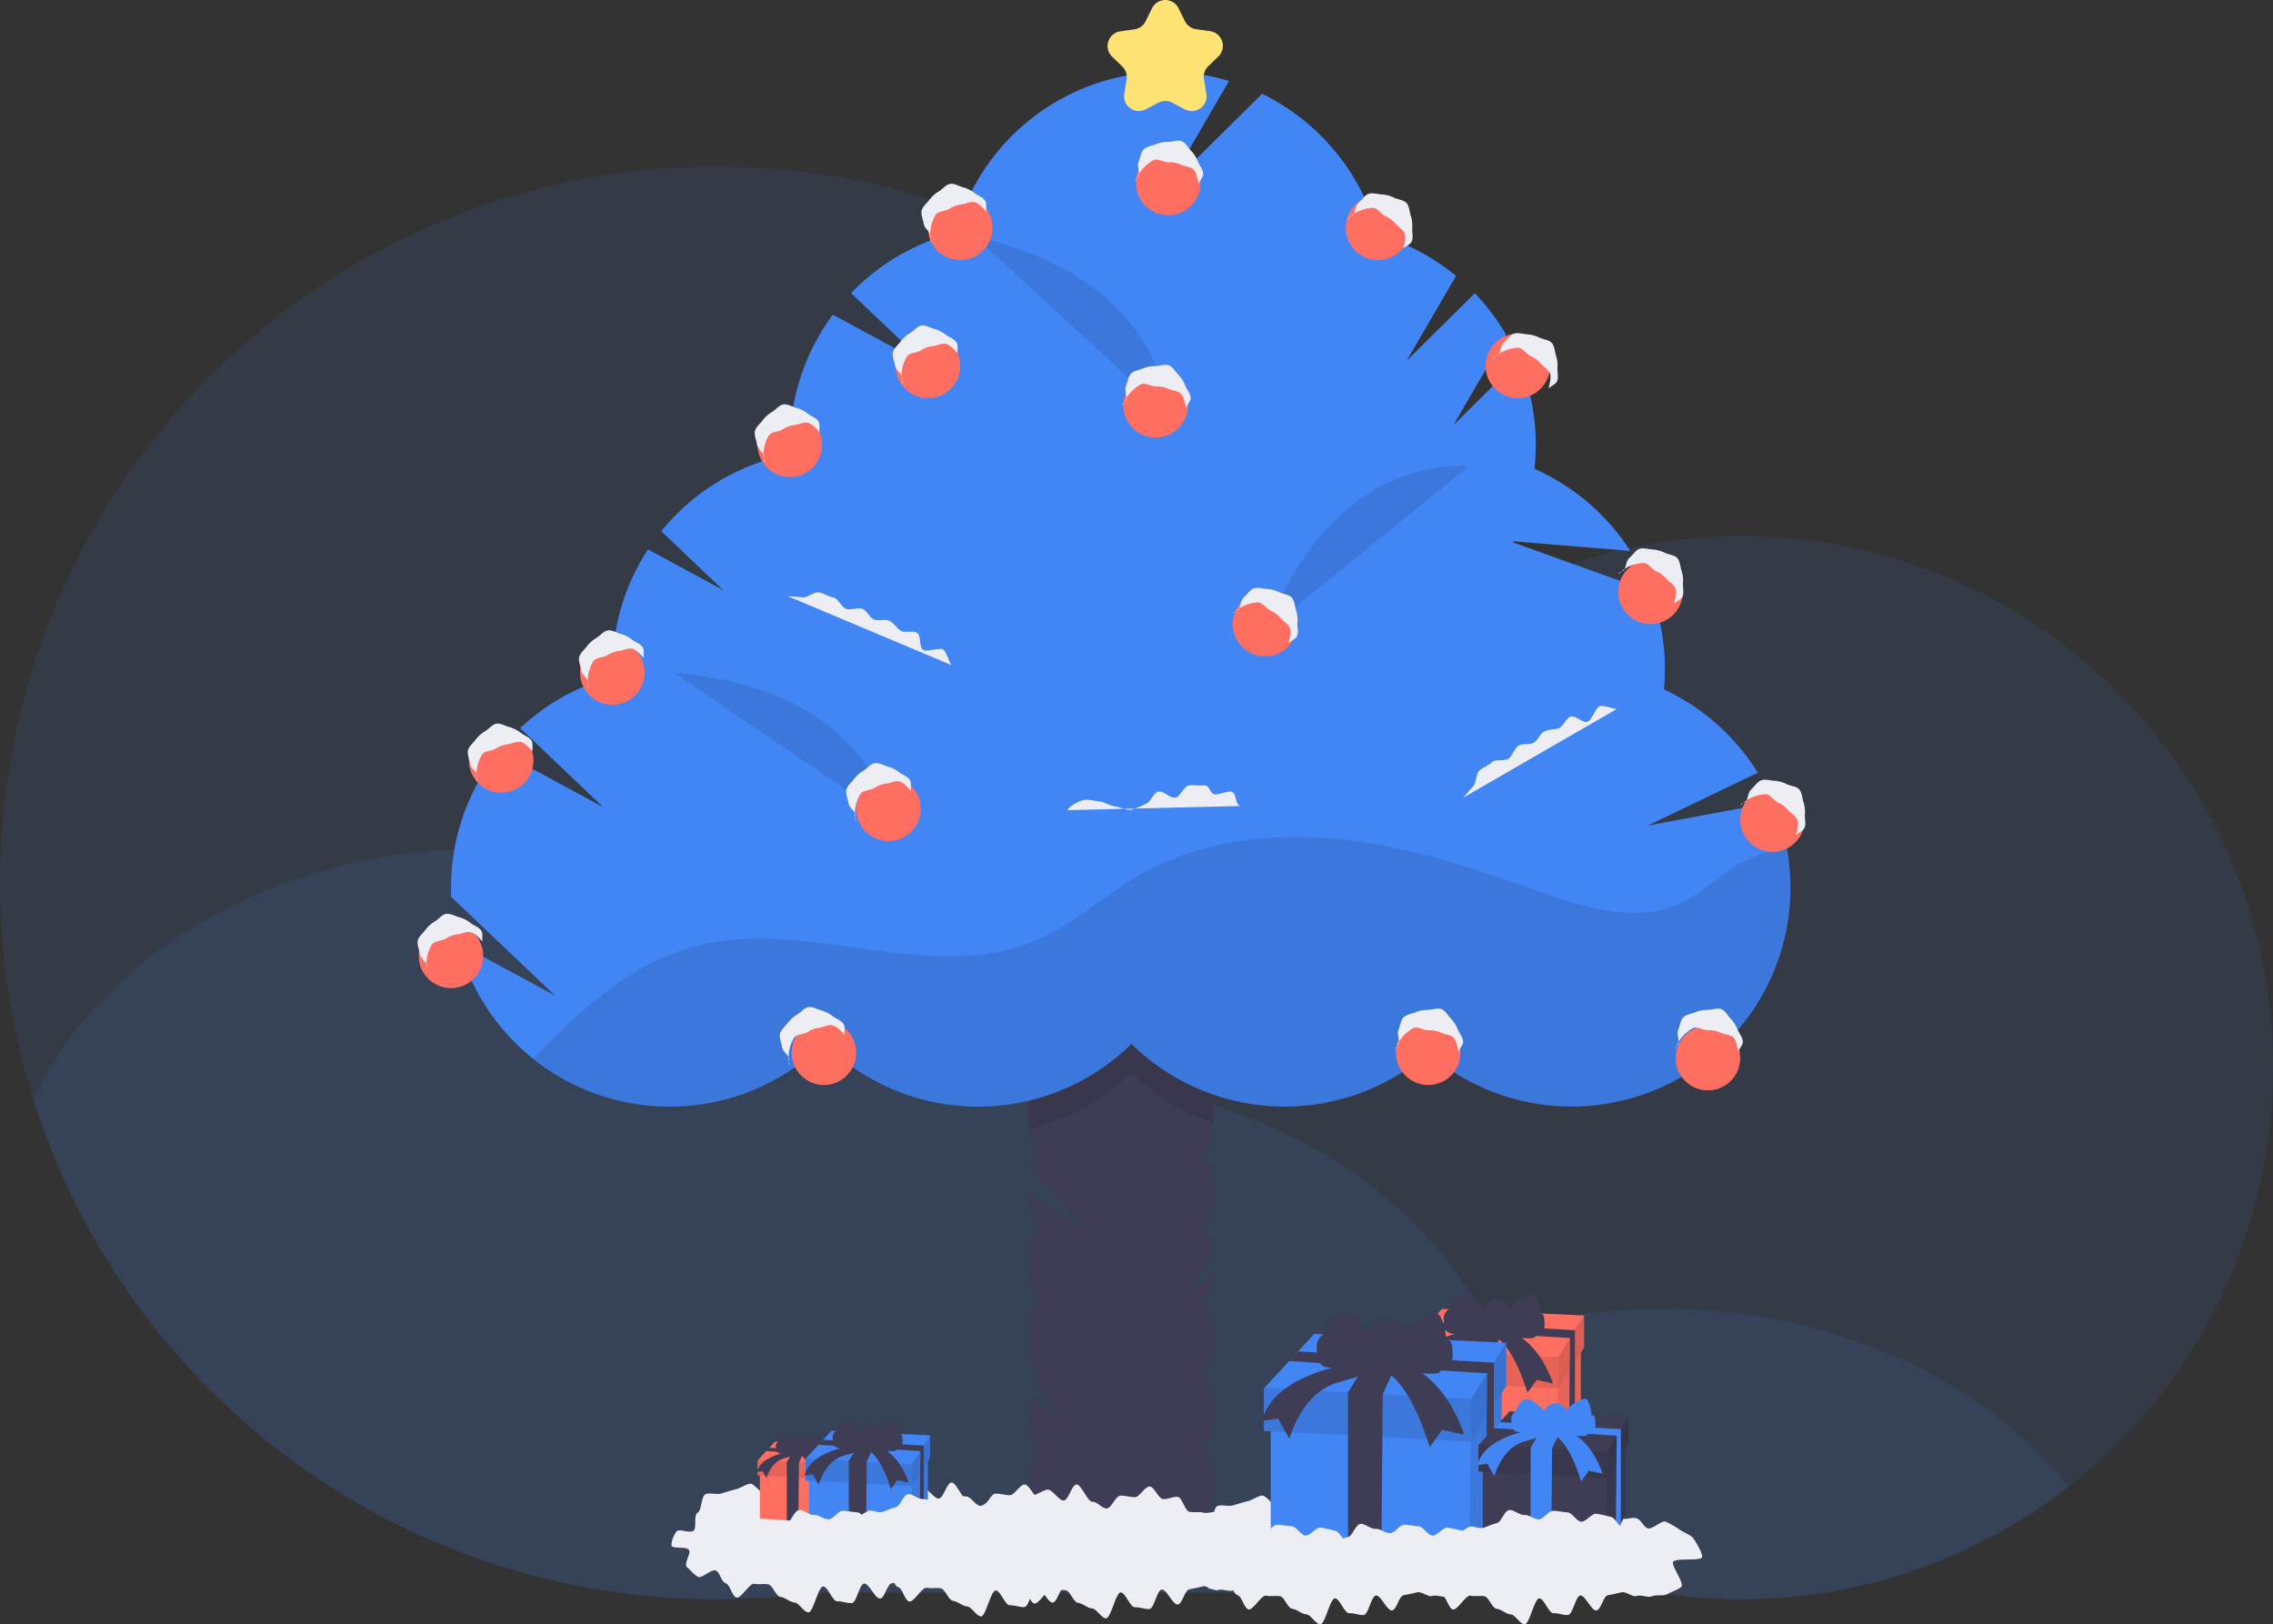 <svg id="e6c98ea5-9308-41c5-8929-78927818e530" data-name="Layer 1" xmlns="http://www.w3.org/2000/svg" width="1145.7" height="818.64" viewBox="0 0 1145.7 818.64"><rect x="0" y="0" width="1145.7" height="818.64" fill="#333333" stroke="none"/><title>christmas tree</title><path d="M1172.85,581.81A268.06,268.06,0,0,1,862.36,846.33H437.65a364.06,364.06,0,0,1-49.5,3.38q-17.83,0-35.23-1.7A360.62,360.62,0,0,1,27.15,488.71c0-199.38,161.63-361,361-361,160.57,0,296.63,104.84,343.52,249.8A266.84,266.84,0,0,1,905,313.91C1052.91,313.91,1172.85,433.85,1172.85,581.81Z" transform="translate(-27.15 -43.67)" fill="#4285f4" opacity="0.1"/><path d="M1069.94,792.88a268.31,268.31,0,0,1-207.58,53.45H437.65a364.06,364.06,0,0,1-49.5,3.38q-17.83,0-35.23-1.7a361.17,361.17,0,0,1-309-250.21C78.5,523.91,167.34,471.33,271.5,471.33,373,471.33,460,521.27,496.31,592.2a301.82,301.82,0,0,1,54.19-4.87C655.7,587.33,745.27,641,779.09,716a295.63,295.63,0,0,1,86.41-12.71C951.3,703.33,1026.71,739,1069.94,792.88Z" transform="translate(-27.15 -43.67)" fill="#4285f4" opacity="0.1"/><path d="M638.66,609.76A35.88,35.88,0,0,1,634,624.92a38.06,38.06,0,0,1,0,37.15,35.49,35.49,0,0,1,4.43,13l-13.38,23,13.57-13.43A35.9,35.9,0,0,1,634,699.22a38.08,38.08,0,0,1,0,37.16,38.06,38.06,0,0,1,0,37.15,36.77,36.77,0,0,1,4.84,18.57c0,16.79-10.39,30.39-23.22,30.39-.36,0-.71,0-1.07,0a177,177,0,0,0-21.36,0c-.35,0-.72,0-1.07,0s-.71,0-1.07,0a177,177,0,0,0-21.36,0c-.35,0-.72,0-1.07,0-12.82,0-23.22-13.6-23.22-30.39a36.58,36.58,0,0,1,4.85-18.57A36.62,36.62,0,0,1,545.37,755a39.31,39.31,0,0,1,.67-7.19l18.59,11.54-16.78-17.95a31.6,31.6,0,0,1,2.37-5,38,38,0,0,1,0-37.16,38,38,0,0,1,0-37.15,36.1,36.1,0,0,1-4.78-16.53l31.85,19.76-30.42-32.52a34.46,34.46,0,0,1,3.35-7.86,35.06,35.06,0,0,1-4.32-12.14,38.66,38.66,0,0,1-.53-6.43,36.62,36.62,0,0,1,4.85-18.58,36.58,36.58,0,0,1-4.85-18.57c0-16.79,10.4-30.4,23.22-30.4A19.18,19.18,0,0,1,580.34,543a18.6,18.6,0,0,1,23.5,0,19.16,19.16,0,0,1,11.75-4.18c12.83,0,23.22,13.61,23.22,30.4A36.77,36.77,0,0,1,634,587.77a36.81,36.81,0,0,1,4.84,18.58C638.81,607.5,638.76,608.64,638.66,609.76Z" transform="translate(-27.15 -43.67)" fill="#3f3d56"/><path d="M634,587.77a36.81,36.81,0,0,1,4.84,18.58c0,1.15,0,2.29-.15,3.41a110.06,110.06,0,0,1-41.21-25.57,110,110,0,0,1-51.55,28.59,38.66,38.66,0,0,1-.53-6.43,36.62,36.62,0,0,1,4.85-18.58,36.58,36.58,0,0,1-4.85-18.57c0-16.79,10.4-30.4,23.22-30.4A19.18,19.18,0,0,1,580.34,543a18.6,18.6,0,0,1,23.5,0,19.16,19.16,0,0,1,11.75-4.18c12.83,0,23.22,13.61,23.22,30.4A36.77,36.77,0,0,1,634,587.77Z" transform="translate(-27.15 -43.67)" opacity="0.1"/><path d="M857.66,459.78l55.49-26.67a110.65,110.65,0,0,0-47.29-42c.31-3.39.48-6.82.48-10.29a110,110,0,0,0-7-38.8L789.74,317l.25-.51,58.92,4.85a110.76,110.76,0,0,0-48.31-41.38,112,112,0,0,0,.66-12.07,109.91,109.91,0,0,0-8.54-42.62l-33,32.67,26.57-45.61a110.85,110.85,0,0,0-15.77-20.85l-34.3,33.93,24.86-42.68a109.93,109.93,0,0,0-39.36-20.78,110.5,110.5,0,0,0-58.41-71l-48.2,47.68,31.54-54.16a110.35,110.35,0,0,0-137.88,76.43,110.1,110.1,0,0,0-52.64,30.51l38.67,36.77-47.85-25.93a109.79,109.79,0,0,0-21.65,65.63c0,1.56,0,3.11.11,4.66a110.15,110.15,0,0,0-64.95,38.85l31.31,29.77-38-20.6a109.74,109.74,0,0,0-17.94,60.29c0,1.28,0,2.55.08,3.82a110,110,0,0,0-46.58,26l41.89,39.82-52.45-28.42a109.75,109.75,0,0,0-24.28,69c0,1.56,0,3.11.11,4.66l52.22,49.64L258,519a110.28,110.28,0,0,0,184.44,50.34,110.24,110.24,0,0,0,155,.44A110.24,110.24,0,0,0,747,574.33,110.29,110.29,0,0,0,920.86,448Z" transform="translate(-27.15 -43.67)" fill="#4285f4"/><path d="M875.81,498.16c-23.34,11.84-51.31,2.53-75.95-6.29-32.24-11.55-65.19-22.13-99.29-25.37s-69.76,1.31-99.43,18.42c-17.72,10.22-33,24.68-51.82,32.73-53.05,22.71-115.38-11.58-171.26,2.81-32.88,8.46-57.84,31.92-82.2,56.72a110.22,110.22,0,0,0,146.59-7.89,110.24,110.24,0,0,0,155,.44A110.24,110.24,0,0,0,747,574.33a110.27,110.27,0,0,0,182.58-83.25,111.31,111.31,0,0,0-1.89-20.38,74.76,74.76,0,0,0-28.52,11.14C891.26,487.08,884.3,493.85,875.81,498.16Z" transform="translate(-27.15 -43.67)" opacity="0.1"/><path d="M518.39,162.84c23,5.32,45.57,14.09,63.82,29S614,228.45,615.62,252" transform="translate(-27.15 -43.67)" opacity="0.1"/><path d="M665,362c8.61-21.95,20.56-43,38-58.93s40.82-26.13,64.32-24.33" transform="translate(-27.15 -43.67)" opacity="0.1"/><path d="M366.9,382.8c23.49,1.92,47.13,7.3,67.36,19.41s36.78,31.56,41.82,54.6" transform="translate(-27.15 -43.67)" opacity="0.1"/><circle cx="467.72" cy="184.4" r="16.27" fill="#ff6f61"/><circle cx="483.99" cy="114.8" r="16.27" fill="#ff6f61"/><circle cx="398.12" cy="224.16" r="16.27" fill="#ff6f61"/><circle cx="694.58" cy="114.8" r="16.27" fill="#ff6f61"/><circle cx="765.07" cy="184.4" r="16.27" fill="#ff6f61"/><circle cx="831.96" cy="298.28" r="16.27" fill="#ff6f61"/><circle cx="893.42" cy="413.06" r="16.27" fill="#ff6f61"/><circle cx="719.88" cy="530.56" r="16.27" fill="#ff6f61"/><circle cx="415.3" cy="530.56" r="16.27" fill="#ff6f61"/><circle cx="582.5" cy="204.28" r="16.27" fill="#ff6f61"/><circle cx="637.64" cy="314.55" r="16.27" fill="#ff6f61"/><circle cx="860.88" cy="533.27" r="16.27" fill="#ff6f61"/><circle cx="447.83" cy="407.64" r="16.27" fill="#ff6f61"/><circle cx="588.83" cy="92.21" r="16.27" fill="#ff6f61"/><circle cx="308.64" cy="338.95" r="16.27" fill="#ff6f61"/><circle cx="227.3" cy="481.75" r="16.27" fill="#ff6f61"/><circle cx="252.61" cy="383.24" r="16.27" fill="#ff6f61"/><path d="M842,401.05c-2.52-.36-5.47-1.65-8-1.61s-4.42,7.68-6.93,8.07-5.74-3.39-8.19-2.68-3.55,4.81-5.9,5.78-5.16.48-7.4,1.67-3.13,4.28-5.24,5.66-6,.16-8,1.71-2.72,4.58-4.64,6.24-6.71.17-8.55,1.92-4.69,2.6-6.47,4.41-1.21,5.93-3,7.77-3.32,3.85-5,5.7" transform="translate(-27.15 -43.67)" fill="#ededf4"/><path d="M506.56,378.81c-1.24-2.23-2-5.41-3.52-7.4s-9,1.32-10.86-.44-.63-6.76-2.67-8.28-6.06.19-8.25-1.09-3.46-3.89-5.76-5-5.32.17-7.7-.67-3.68-4.78-6.12-5.45-5.31.67-7.79.15-4.15-5.44-6.66-5.84-4.9-2.24-7.42-2.57-5.47,2.76-8,2.49-5.08-.32-7.59-.58" transform="translate(-27.15 -43.67)" fill="#ededf4"/><path d="M565.14,452c1.41-2.28,5.18-4.26,7.76-5s5.82.36,8.37.58,5.07,2.2,7.67,2.45,6.11,2.36,8.67,1.69a49.37,49.37,0,0,0,7.32-3c2.41-1.09,3.46-5.34,6-6.05s6,3.4,8.56,3,4.4-5.86,7-6.14,5.33.2,8,0c1.93-.16,2.63,3.72,4.45,4.36,2.53.89,8.24-2.74,9.93-.55s1,5.68,3.5,6.55" transform="translate(-27.15 -43.67)" fill="#ededf4"/><path d="M609.65,238.43a13.92,13.92,0,0,1,6.31,1.18c2.13,1,5,.91,6.56,2.67s1.83,4.64,2.49,6.91c.41-1.43,2.27-3.28,2.27-4.85,0-2.21-1.86-4.28-2.66-6.2a16.32,16.32,0,0,0-3.36-5.41c-1.5-1.5-2.78-4.09-4.76-4.91s-4.64.34-6.85.34a16.08,16.08,0,0,0-6.22,1.16c-2,.82-4.67,1.13-6.17,2.62s-1.69,4.23-2.52,6.22.23,4,.23,6.18c0,1.57-2,2.24-1.6,3.67a15.35,15.35,0,0,1,3.15-6,18.76,18.76,0,0,1,5.79-4.69C604.38,236.41,607.23,238.43,609.65,238.43Z" transform="translate(-27.15 -43.67)" fill="#ededf4"/><path d="M747,562.9a13.92,13.92,0,0,1,6.31,1.18c2.13,1,5,.91,6.56,2.67s1.83,4.64,2.49,6.92c.41-1.44,2.27-3.29,2.27-4.86,0-2.21-1.86-4.28-2.66-6.2a16.32,16.32,0,0,0-3.36-5.41c-1.5-1.49-2.78-4.08-4.76-4.91s-4.64.34-6.85.34a16.08,16.08,0,0,0-6.22,1.16c-2,.82-4.67,1.13-6.17,2.63s-1.69,4.23-2.52,6.21.23,4,.23,6.18c0,1.57-2,2.24-1.6,3.67a15.42,15.42,0,0,1,3.15-6,18.83,18.83,0,0,1,5.8-4.69C741.76,560.89,744.61,562.9,747,562.9Z" transform="translate(-27.15 -43.67)" fill="#ededf4"/><path d="M888,562.9a13.88,13.88,0,0,1,6.3,1.18c2.14,1,5,.91,6.57,2.67s1.83,4.64,2.48,6.92c.42-1.44,2.27-3.29,2.27-4.86,0-2.21-1.86-4.28-2.65-6.2a16.51,16.51,0,0,0-3.37-5.41c-1.49-1.49-2.77-4.08-4.76-4.91s-4.63.34-6.84.34a16,16,0,0,0-6.22,1.16c-2,.82-4.67,1.13-6.17,2.63s-1.69,4.23-2.52,6.21.23,4,.23,6.18c0,1.57-2,2.24-1.6,3.67a15.53,15.53,0,0,1,3.14-6,19.06,19.06,0,0,1,5.8-4.69C882.75,560.89,885.61,562.9,888,562.9Z" transform="translate(-27.15 -43.67)" fill="#ededf4"/><path d="M467.73,440.87a14,14,0,0,1,6-2.23c2.34-.25,4.79-1.78,7-1.05s4,3,5.69,4.64c-.38-1.45.24-4-.57-5.32-1.13-1.89-3.78-2.73-5.44-4a16.36,16.36,0,0,0-5.67-2.91c-2.05-.51-4.47-2.06-6.6-1.74s-3.81,2.64-5.7,3.78a16,16,0,0,0-4.75,4.19c-1.28,1.73-3.4,3.38-3.92,5.43s.7,4.49,1,6.62,2.21,3.31,3.34,5.2c.81,1.34-.53,3,.56,4a15.21,15.21,0,0,1-.36-6.73,18.6,18.6,0,0,1,2.56-7C462.19,441.89,465.65,442.12,467.73,440.87Z" transform="translate(-27.15 -43.67)" fill="#ededf4"/><path d="M434.28,563.79a14.08,14.08,0,0,1,6-2.23c2.33-.25,4.79-1.78,7-1s3.95,3,5.69,4.64c-.38-1.45.24-4-.57-5.32-1.13-1.89-3.78-2.73-5.45-4a16.31,16.31,0,0,0-5.66-2.91c-2.06-.51-4.48-2.06-6.61-1.74s-3.8,2.64-5.7,3.78a16.13,16.13,0,0,0-4.74,4.19c-1.28,1.73-3.4,3.38-3.92,5.43s.7,4.49,1,6.62,2.21,3.31,3.34,5.2c.81,1.34-.54,2.95.56,4a15.21,15.21,0,0,1-.36-6.73,18.6,18.6,0,0,1,2.56-7C428.75,564.81,432.21,565,434.28,563.79Z" transform="translate(-27.15 -43.67)" fill="#ededf4"/><path d="M333.06,374a14,14,0,0,1,6-2.23c2.34-.25,4.8-1.78,7-1.05s4,3,5.69,4.63c-.38-1.44.24-4-.57-5.31-1.13-1.89-3.78-2.73-5.44-4a16.33,16.33,0,0,0-5.67-2.9c-2-.52-4.47-2.06-6.6-1.74s-3.81,2.64-5.7,3.78a16,16,0,0,0-4.75,4.19c-1.28,1.73-3.4,3.37-3.92,5.43s.7,4.49,1,6.62,2.21,3.3,3.34,5.2c.81,1.34-.53,2.94.56,4a15.22,15.22,0,0,1-.36-6.73,18.6,18.6,0,0,1,2.56-7C327.52,375,331,375.23,333.06,374Z" transform="translate(-27.15 -43.67)" fill="#ededf4"/><path d="M277,421a14,14,0,0,1,6-2.23c2.34-.26,4.8-1.78,7-1.05s4,3,5.69,4.63c-.38-1.44.24-4-.57-5.31-1.13-1.89-3.77-2.73-5.44-4a16.37,16.37,0,0,0-5.66-2.9c-2.06-.52-4.48-2.06-6.61-1.75s-3.81,2.65-5.7,3.78a16.17,16.17,0,0,0-4.74,4.2c-1.29,1.73-3.41,3.37-3.92,5.43s.7,4.49,1,6.62,2.21,3.3,3.35,5.19c.8,1.35-.54,2.95.55,4a15.52,15.52,0,0,1-.36-6.73,19.06,19.06,0,0,1,2.56-7C271.49,422,274.94,422.23,277,421Z" transform="translate(-27.15 -43.67)" fill="#ededf4"/><path d="M251.71,516.79a14.09,14.09,0,0,1,6-2.23c2.34-.25,4.8-1.78,7-1s3.95,3,5.69,4.64c-.39-1.45.23-4-.57-5.32-1.14-1.89-3.78-2.73-5.45-4a16.57,16.57,0,0,0-5.66-2.91c-2.06-.51-4.48-2-6.61-1.74s-3.81,2.65-5.7,3.78a16.13,16.13,0,0,0-4.74,4.19c-1.28,1.73-3.41,3.38-3.92,5.43s.7,4.5,1,6.62,2.22,3.31,3.35,5.2c.81,1.35-.54,2.95.56,4a15.41,15.41,0,0,1-.37-6.74,18.79,18.79,0,0,1,2.57-7C246.18,517.81,249.64,518,251.71,516.79Z" transform="translate(-27.15 -43.67)" fill="#ededf4"/><path d="M421.63,260.11a14.09,14.09,0,0,1,6-2.23c2.34-.26,4.8-1.78,7-1.05s3.95,3,5.69,4.63c-.39-1.44.23-4-.57-5.31-1.14-1.89-3.78-2.73-5.45-4a16.37,16.37,0,0,0-5.66-2.9c-2.06-.52-4.48-2.06-6.61-1.75s-3.81,2.65-5.7,3.78a16.17,16.17,0,0,0-4.74,4.2c-1.28,1.72-3.41,3.37-3.92,5.43s.7,4.49,1,6.62,2.22,3.3,3.35,5.19c.81,1.35-.54,2.95.56,4a15.37,15.37,0,0,1-.37-6.73,18.84,18.84,0,0,1,2.57-7C416.1,261.12,419.55,261.35,421.63,260.11Z" transform="translate(-27.15 -43.67)" fill="#ededf4"/><path d="M491.22,220.34a14.08,14.08,0,0,1,6-2.23c2.33-.25,4.79-1.78,7-1.05s3.95,3,5.69,4.63c-.38-1.44.24-4-.57-5.31-1.13-1.89-3.78-2.73-5.45-4a16.2,16.2,0,0,0-5.66-2.9c-2.05-.52-4.48-2.06-6.6-1.74s-3.81,2.64-5.71,3.78a16.13,16.13,0,0,0-4.74,4.19c-1.28,1.73-3.4,3.37-3.92,5.43s.7,4.49,1,6.62,2.21,3.3,3.34,5.2c.81,1.34-.53,2.94.56,4a15.22,15.22,0,0,1-.36-6.73,18.6,18.6,0,0,1,2.56-7C485.69,221.35,489.15,221.58,491.22,220.34Z" transform="translate(-27.15 -43.67)" fill="#ededf4"/><path d="M505.69,148.94a14,14,0,0,1,6-2.23c2.34-.26,4.8-1.78,7-1.05s4,3,5.69,4.63c-.38-1.44.24-4-.57-5.31-1.13-1.89-3.78-2.73-5.44-4a16.33,16.33,0,0,0-5.67-2.9c-2.05-.52-4.47-2.06-6.6-1.75s-3.81,2.65-5.7,3.78a16.22,16.22,0,0,0-4.75,4.2c-1.28,1.72-3.4,3.37-3.92,5.43s.7,4.49,1,6.62,2.21,3.3,3.34,5.19c.81,1.35-.53,2.95.56,4a15.22,15.22,0,0,1-.36-6.73,18.65,18.65,0,0,1,2.56-7C500.15,150,503.61,150.18,505.69,148.94Z" transform="translate(-27.15 -43.67)" fill="#ededf4"/><path d="M616,125.45a13.88,13.88,0,0,1,6.3,1.18c2.14,1,5.05.91,6.57,2.67s1.83,4.64,2.48,6.92c.42-1.44,2.27-3.29,2.27-4.86,0-2.21-1.86-4.28-2.65-6.2a16.51,16.51,0,0,0-3.37-5.41c-1.49-1.49-2.77-4.08-4.76-4.91s-4.63.34-6.84.34a16,16,0,0,0-6.22,1.16c-2,.82-4.68,1.13-6.17,2.63s-1.69,4.23-2.52,6.21.23,4,.23,6.18c0,1.57-2,2.24-1.6,3.67a15.53,15.53,0,0,1,3.14-6,18.94,18.94,0,0,1,5.8-4.69C610.7,123.44,613.56,125.45,616,125.45Z" transform="translate(-27.15 -43.67)" fill="#ededf4"/><path d="M725.36,152.56a14,14,0,0,1,5.17,3.81c1.5,1.81,4.14,3,4.74,5.26s-.36,5-.76,7.3c1-1.11,3.47-2,4.15-3.39,1-2,.19-4.66.31-6.73a16.41,16.41,0,0,0-.69-6.33c-.7-2-.73-4.88-2.16-6.49s-4.32-1.72-6.3-2.67a16,16,0,0,0-6.11-1.66c-2.15-.12-4.7-1-6.7-.3s-3.36,3.06-5,4.49-1.53,3.67-2.49,5.66c-.68,1.41-2.77,1.15-3,2.63a15.33,15.33,0,0,1,5.42-4,18.83,18.83,0,0,1,7.26-1.71C721.48,148.47,723.18,151.51,725.36,152.56Z" transform="translate(-27.15 -43.67)" fill="#ededf4"/><path d="M798.57,223.06a14,14,0,0,1,5.17,3.8c1.5,1.82,4.14,3,4.74,5.27s-.36,5-.76,7.3c1-1.11,3.47-2,4.15-3.39,1-2,.19-4.66.31-6.74a16.38,16.38,0,0,0-.69-6.32c-.7-2-.73-4.88-2.16-6.49s-4.32-1.72-6.3-2.68a16.2,16.2,0,0,0-6.11-1.65c-2.15-.13-4.7-1-6.7-.31s-3.36,3.07-5,4.5-1.53,3.67-2.49,5.66c-.68,1.41-2.77,1.15-3,2.63a15.36,15.36,0,0,1,5.42-4,19,19,0,0,1,7.26-1.7C794.69,219,796.39,222,798.57,223.06Z" transform="translate(-27.15 -43.67)" fill="#ededf4"/><path d="M861.84,331.52a14,14,0,0,1,5.17,3.8c1.49,1.81,4.14,3,4.74,5.27s-.36,5-.76,7.3c1-1.11,3.46-2,4.14-3.39,1-2,.2-4.66.31-6.74a16.41,16.41,0,0,0-.68-6.33c-.7-2-.73-4.88-2.16-6.48s-4.32-1.72-6.31-2.68a16.31,16.31,0,0,0-6.1-1.66c-2.15-.12-4.7-1-6.7-.3s-3.36,3.07-5,4.5-1.53,3.67-2.49,5.66c-.68,1.41-2.77,1.15-3,2.63a15.36,15.36,0,0,1,5.42-4,18.82,18.82,0,0,1,7.26-1.7C858,327.43,859.66,330.47,861.84,331.52Z" transform="translate(-27.15 -43.67)" fill="#ededf4"/><path d="M667.51,351.4a13.9,13.9,0,0,1,5.17,3.81c1.5,1.81,4.14,3,4.74,5.26s-.35,5-.75,7.3c1-1.11,3.46-2,4.14-3.39,1-2,.19-4.66.31-6.73a16.41,16.41,0,0,0-.68-6.33c-.7-2-.73-4.88-2.17-6.49s-4.31-1.71-6.3-2.67a15.94,15.94,0,0,0-6.11-1.66c-2.15-.12-4.69-1-6.69-.3s-3.37,3.06-5,4.49-1.53,3.67-2.49,5.66c-.68,1.42-2.77,1.16-3,2.63a15.24,15.24,0,0,1,5.42-4,18.78,18.78,0,0,1,7.25-1.71C663.63,347.31,665.33,350.35,667.51,351.4Z" transform="translate(-27.15 -43.67)" fill="#ededf4"/><path d="M923.3,448.11a14,14,0,0,1,5.17,3.81c1.49,1.81,4.13,3,4.74,5.26s-.36,5-.76,7.3c1-1.11,3.46-2,4.14-3.39,1-2,.2-4.66.31-6.73a16.41,16.41,0,0,0-.68-6.33c-.7-2-.73-4.88-2.16-6.49s-4.32-1.72-6.31-2.67a15.94,15.94,0,0,0-6.1-1.66c-2.15-.12-4.7-1-6.7-.3s-3.36,3.06-5,4.49-1.53,3.67-2.49,5.66c-.68,1.41-2.77,1.15-3,2.63a15.24,15.24,0,0,1,5.42-4,18.83,18.83,0,0,1,7.26-1.71C919.42,444,921.12,447.06,923.3,448.11Z" transform="translate(-27.15 -43.67)" fill="#ededf4"/><path d="M621.19,47.83l3.2,6.48A7.47,7.47,0,0,0,630,58.39l7.15,1a7.46,7.46,0,0,1,4.13,12.73l-5.17,5A7.49,7.49,0,0,0,634,83.81l1.22,7.12a7.46,7.46,0,0,1-10.82,7.86L618,95.43a7.47,7.47,0,0,0-6.94,0l-6.4,3.36a7.46,7.46,0,0,1-10.82-7.86L595,83.81a7.49,7.49,0,0,0-2.15-6.61l-5.17-5a7.46,7.46,0,0,1,4.13-12.73l7.15-1a7.47,7.47,0,0,0,5.62-4.08l3.2-6.48A7.46,7.46,0,0,1,621.19,47.83Z" transform="translate(-27.15 -43.67)" fill="#fee374"/><path d="M782.13,828.33c0,2.31-13.2.35-14.63,2.5-1.2,1.79,6.07,11.08,4,12.72-1.72,1.36-4.73,2.34-7,3.57-2,1.07-5.35.13-7.69,1.08-2.11.86-5.28-.91-7.67-.15-2.19.7-5.35-2.45-7.75-1.85s-4.33,1-6.74,1.45-3.43,7.31-5.85,7.67-5.65-7.79-8.08-7.52-3.79,9.64-6.22,9.81-4.85-1-7.27-.88-4.78-7.49-7.2-7.49-5,13.15-7.39,13.07-4.7-4.84-7.05-5-4.64-2.54-7-2.8-4-6-6.28-6.35-4.68.18-7-.27-6.6,7.49-8.85,6.92-3.27-6.47-5.47-7.17c-2.38-.75-2.86-5.52-5-6.38-2.35-1-7.06,4.2-9,3.13-2.27-1.23-3.72-3.35-5.44-4.71-2.09-1.64,2.07-7,.88-8.8-1.44-2.15-8.86-.23-8.86-2.54a12.61,12.61,0,0,1,2.57-6.75c1.2-1.79,6.54,1.13,8.63-.51,1.72-1.35-.19-7.83,2.09-9.06,2-1.07,1.65-8.39,4-9.34,2.11-.86,5.64.42,8-.34,2.2-.7,4.79-1.48,7.19-2.08s4.61-2.34,7-2.81,5.94,5.83,8.36,5.47,3.89-7.81,6.32-8.07,5.63,8.87,8.05,8.7,4.78,3.45,7.2,3.37,4.54-6.47,7-6.47,4.79.72,7.15.8,5.19-5.57,7.54-5.4,4.38,6.1,6.72,6.35,5.08-1.43,7.39-1.09,3.61,7.06,5.9,7.51,4.77-.15,7,.41c2.41.61,5.12-.85,7.32-.16,2.38.76,3.44,4.13,5.55,5,2.35,1,7.35-4.33,9.32-3.26a50.4,50.4,0,0,1,6.6,3.76c2.09,1.64,6,2.85,7.22,4.65C779.16,821.15,782.13,826,782.13,828.33Z" transform="translate(-27.15 -43.67)" fill="#ededf4"/><path d="M885.13,828.33c0,2.31-13.2.35-14.63,2.5-1.2,1.79,6.07,11.08,4,12.72-1.72,1.36-4.73,2.34-7,3.57-2,1.07-5.35.13-7.69,1.08-2.11.86-5.28-.91-7.67-.15-2.19.7-5.35-2.45-7.75-1.85s-4.33,1-6.74,1.45-3.43,7.31-5.85,7.67-5.65-7.79-8.08-7.52-3.79,9.64-6.22,9.81-4.85-1-7.27-.88-4.78-7.49-7.2-7.49-5,13.15-7.39,13.07-4.7-4.84-7.05-5-4.64-2.54-7-2.8-4-6-6.28-6.35-4.68.18-7-.27-6.6,7.49-8.85,6.92-3.27-6.47-5.47-7.17c-2.38-.75-2.86-5.52-5-6.38-2.35-1-7.06,4.2-9,3.13-2.27-1.23-3.72-3.35-5.44-4.71-2.09-1.64,2.07-7,.88-8.8-1.44-2.15-8.86-.23-8.86-2.54a12.61,12.61,0,0,1,2.57-6.75c1.2-1.79,6.54,1.13,8.63-.51,1.72-1.35-.19-7.83,2.09-9.06,2-1.07,1.65-8.39,4-9.34,2.11-.86,5.64.42,8-.34,2.2-.7,4.79-1.48,7.19-2.08s4.61-2.34,7-2.81,5.94,5.83,8.36,5.47,3.89-7.81,6.32-8.07,5.63,8.87,8.05,8.7,4.78,3.45,7.2,3.37,4.54-6.47,7-6.47,4.79.72,7.15.8,5.19-5.57,7.54-5.4,4.38,6.1,6.72,6.35,5.08-1.43,7.39-1.09,3.61,7.06,5.9,7.51,4.77-.15,7,.41c2.41.61,5.12-.85,7.32-.16,2.38.76,3.44,4.13,5.55,5,2.35,1,7.35-4.33,9.32-3.26a50.4,50.4,0,0,1,6.6,3.76c2.09,1.64,6,2.85,7.22,4.65C882.16,821.15,885.13,826,885.13,828.33Z" transform="translate(-27.15 -43.67)" fill="#ededf4"/><path d="M611.13,824.33c0,2.31-13.2.35-14.63,2.5-1.2,1.79,6.07,11.08,4,12.72-1.72,1.36-4.73,2.34-7,3.57-2,1.07-5.35.13-7.69,1.08-2.11.86-5.28-.91-7.67-.15-2.19.7-5.35-2.45-7.75-1.85s-4.33,1-6.74,1.45-3.43,7.31-5.85,7.67-5.65-7.79-8.08-7.52-3.79,9.64-6.22,9.81-4.85-1-7.27-.88-4.78-7.49-7.2-7.49-5,13.15-7.39,13.07-4.7-4.84-7.05-5-4.64-2.54-7-2.8-4-6-6.28-6.35-4.68.18-7-.27-6.6,7.49-8.85,6.92c-2.4-.6-3.27-6.47-5.47-7.17-2.38-.75-2.86-5.52-5-6.38-2.35-1-7.06,4.2-9,3.13-2.27-1.23-3.72-3.35-5.44-4.71-2.09-1.64,2.07-7,.88-8.8-1.44-2.15-8.86-.23-8.86-2.54a12.61,12.61,0,0,1,2.57-6.75c1.2-1.79,6.54,1.13,8.63-.51,1.72-1.35-.19-7.83,2.09-9.06,2-1.07,1.65-8.39,4-9.34,2.11-.86,5.64.42,8-.34,2.2-.7,4.79-1.48,7.19-2.08s4.61-2.34,7-2.81,5.94,5.83,8.36,5.47,3.89-7.81,6.32-8.07,5.63,8.87,8.05,8.7,4.78,3.45,7.2,3.37,4.54-6.47,7-6.47,4.79.72,7.15.8,5.19-5.57,7.54-5.4,4.38,6.1,6.72,6.35,5.08-1.43,7.39-1.09,3.61,7.06,5.9,7.51,4.77-.15,7,.41c2.41.61,5.12-.85,7.32-.16,2.38.76,3.44,4.13,5.55,5,2.35,1,7.35-4.33,9.32-3.26a50.4,50.4,0,0,1,6.6,3.76c2.09,1.64,6,2.85,7.22,4.65C608.16,817.15,611.13,822,611.13,824.33Z" transform="translate(-27.15 -43.67)" fill="#ededf4"/><path d="M524.13,822.33c0,2.31-13.2.35-14.63,2.5-1.2,1.79,6.07,11.08,4,12.72-1.72,1.36-4.73,2.34-7,3.57-2,1.07-5.35.13-7.69,1.08-2.11.86-5.28-.91-7.67-.15-2.19.7-5.35-2.45-7.75-1.85s-4.33,1-6.74,1.45-3.43,7.31-5.85,7.67-5.65-7.79-8.08-7.52-3.79,9.64-6.22,9.81-4.85-1-7.27-.88-4.78-7.49-7.2-7.49-5,13.15-7.39,13.07-4.7-4.84-7.05-5-4.64-2.54-7-2.8-4-6-6.28-6.35-4.68.18-7-.27-6.6,7.49-8.85,6.92c-2.4-.6-3.27-6.47-5.47-7.17-2.38-.75-2.86-5.52-5-6.38-2.35-1-7.06,4.2-9,3.13-2.27-1.23-3.72-3.35-5.44-4.71-2.09-1.64,2.07-7,.88-8.8-1.44-2.15-8.86-.23-8.86-2.54a12.61,12.61,0,0,1,2.57-6.75c1.2-1.79,6.54,1.13,8.63-.51,1.72-1.35-.19-7.83,2.09-9.06,2-1.07,1.65-8.39,4-9.34,2.11-.86,5.64.42,8-.34,2.2-.7,4.79-1.48,7.19-2.08s4.61-2.34,7-2.81,5.94,5.83,8.36,5.47,3.89-7.81,6.32-8.07,5.63,8.87,8,8.7,4.78,3.45,7.2,3.37,4.54-6.47,7-6.47,4.79.72,7.15.8,5.19-5.57,7.54-5.4,4.38,6.1,6.72,6.35,5.08-1.43,7.39-1.09,3.61,7.06,5.9,7.51,4.77-.15,7,.41c2.41.61,5.12-.85,7.32-.16,2.38.76,3.44,4.13,5.55,5,2.35,1,7.35-4.33,9.32-3.26a50.4,50.4,0,0,1,6.6,3.76c2.09,1.64,6,2.85,7.22,4.65C521.16,815.15,524.13,820,524.13,822.33Z" transform="translate(-27.15 -43.67)" fill="#ededf4"/><polygon points="423.6 733.92 423.6 755.67 417.85 767.27 417.85 767.27 417.67 767.64 402.44 766.64 396.59 766.25 383 765.35 383 739.33 396.59 739.71 402.66 739.88 418.03 740.32 423.6 733.92" fill="#ff6f61"/><polygon points="423.6 735.2 423.6 755.67 422.2 758.51 422.2 758.51 420.75 761.41 420.75 761.41 417.85 767.27 418.18 745.52 418.24 741.13 421 738.07 421 738.07 422.21 736.74 423.6 735.2" opacity="0.1"/><polygon points="424.38 728.14 424.38 735.74 423.6 736.98 422.21 739.2 420.97 741.17 418.24 745.52 418.18 745.52 381.81 743.65 381.81 736.15 381.9 736.05 386.24 731.36 387.81 729.65 390.66 726.58 424.38 728.14" fill="#ff6f61"/><polygon points="418.24 738.03 418.24 745.52 381.81 743.65 381.81 736.15 381.9 736.05 418.24 738.03" opacity="0.1"/><polygon points="424.38 728.14 424.38 735.74 418.24 745.52 418.24 738.03 424.38 728.14" opacity="0.15"/><polygon points="422.21 731.63 422.21 736.74 422.21 739.2 422.2 758.51 422.2 758.51 420.75 761.41 420.97 741.17 421 738.07 421 738.07 421.05 733.5 386.24 731.36 387.81 729.65 422.21 731.63" fill="#3f3d56"/><polygon points="405.13 731.89 402.69 737.18 402.66 739.88 402.44 766.64 396.59 766.25 396.59 736.83 399.71 731.89 405.13 731.89" fill="#3f3d56"/><path d="M424.24,775.91a7.71,7.71,0,0,1-4.36.16,1.77,1.77,0,0,1-.77-.36,2,2,0,0,1-.47-.94,7.52,7.52,0,0,1-.42-2.24,2.49,2.49,0,0,1,.94-2,2.33,2.33,0,0,0,.35-.27,1.55,1.55,0,0,0,.28-.56c.42-1.27,1.25-2.61,2.57-2.82s2.34.67,3.28,1.47l2.07,1.76a3.27,3.27,0,0,1,6.09-.08,11.62,11.62,0,0,1,4.6-3.16,1.47,1.47,0,0,1,1.21,0,1.36,1.36,0,0,1,.48.65,9.85,9.85,0,0,1,.9,3.92.7.7,0,0,1,.8.28,1.73,1.73,0,0,1,.26.86,11.44,11.44,0,0,1,.09,1.43,2.12,2.12,0,0,1-.38,1.42,2.31,2.31,0,0,1-1.8.56.73.73,0,0,1-.18,1.07,2.1,2.1,0,0,1-1.21.24,8.39,8.39,0,0,1-4.66-1c-.53-.35-1-.82-1.51-1.17a7.3,7.3,0,0,0-4.43-.83C426.61,774.35,425.53,775.48,424.24,775.91Z" transform="translate(-27.15 -43.67)" fill="#3f3d56"/><path d="M424,775.56s-13.43,1.87-15.3,10l2.81-.42,2,3.54s2.09-7.91,8.23-9.78A69.18,69.18,0,0,1,430,776.7s4.27,1,8.12,13.43l2.19-3,3.85.83s-2.81-9.68-10.41-12.38Z" transform="translate(-27.15 -43.67)" fill="#3f3d56"/><polygon points="467.7 731.93 467.7 764.04 459.21 781.17 459.21 781.17 458.94 781.71 436.47 780.23 427.83 779.65 407.78 778.33 407.78 739.92 427.83 740.49 436.8 740.74 459.48 741.38 467.7 731.93" fill="#4285f4"/><polygon points="467.7 733.83 467.7 764.04 465.62 768.23 465.62 768.23 463.5 772.51 463.5 772.52 459.21 781.17 459.69 749.06 459.79 742.58 463.86 738.07 463.86 738.07 465.64 736.1 467.7 733.83" opacity="0.1"/><polygon points="468.85 723.4 468.85 734.62 467.7 736.46 465.64 739.74 463.81 742.64 459.79 749.06 459.69 749.06 406.01 746.3 406.01 735.23 406.15 735.09 412.56 728.15 414.88 725.64 419.07 721.1 468.85 723.4" fill="#4285f4"/><polygon points="459.79 738 459.79 749.06 406.01 746.3 406.01 735.23 406.15 735.09 459.79 738" opacity="0.1"/><polygon points="468.85 723.4 468.85 734.62 459.79 749.06 459.79 738 468.85 723.4" opacity="0.15"/><polygon points="465.64 728.57 465.64 736.1 465.64 739.74 465.62 768.23 465.62 768.23 463.5 772.51 463.81 742.64 463.86 738.07 463.86 738.07 463.94 731.32 412.56 728.15 414.88 725.64 465.64 728.57" fill="#3f3d56"/><polygon points="440.43 728.93 436.83 736.75 436.8 740.74 436.47 780.23 427.83 779.65 427.83 736.23 432.44 728.93 440.43 728.93" fill="#3f3d56"/><path d="M455.72,773.13a11.48,11.48,0,0,1-6.44.23,2.72,2.72,0,0,1-1.13-.52,3.06,3.06,0,0,1-.7-1.39,10.76,10.76,0,0,1-.61-3.31,3.67,3.67,0,0,1,1.37-3,3.45,3.45,0,0,0,.53-.39,2.21,2.21,0,0,0,.4-.83c.63-1.87,1.85-3.86,3.81-4.16s3.45,1,4.84,2.17l3,2.6a4.82,4.82,0,0,1,9-.12,17.06,17.06,0,0,1,6.79-4.66,2.09,2.09,0,0,1,1.79-.07,2.06,2.06,0,0,1,.71.95,14.66,14.66,0,0,1,1.32,5.79,1,1,0,0,1,1.18.41,2.67,2.67,0,0,1,.39,1.27,18.52,18.52,0,0,1,.12,2.11,3.18,3.18,0,0,1-.55,2.1,3.46,3.46,0,0,1-2.66.82,1.07,1.07,0,0,1-.27,1.58,3,3,0,0,1-1.79.35c-2.37,0-4.9-.09-6.88-1.41-.78-.52-1.43-1.21-2.21-1.73-1.92-1.27-4.33-1.33-6.55-1.23C459.22,770.83,457.63,772.49,455.72,773.13Z" transform="translate(-27.15 -43.67)" fill="#3f3d56"/><path d="M455.29,772.61s-19.82,2.76-22.59,14.75l4.15-.62,2.92,5.23s3.07-11.68,12.14-14.45,12.29-3.22,12.29-3.22,6.3,1.53,12,19.82l3.23-4.46,5.68,1.23s-4.15-14.29-15.36-18.28Z" transform="translate(-27.15 -43.67)" fill="#3f3d56"/><path d="M502.79,818.33c0,1.95-7.75-.23-10.53,1.43-1.76,1-.78,8.55-3.44,9.43-2.1.69-4.83.9-7.4,1.46-2.24.49-5-.46-7.52-.09-2.31.34-4.92-1.06-7.43-.83-2.35.21-4.83-2-7.33-1.93s-4.66.12-7.14.12-4.94,4-7.31,3.9-4.49-5.5-6.83-5.71c-2.52-.23-5.51,5.16-7.81,4.83-2.54-.37-4.85-1.57-7.09-2.05-2.57-.56-3.49-5.68-5.59-6.37-2.66-.87-8.21,5.56-10,4.51-2.78-1.66-3.31-6.75-3.31-8.7s2.68-3.43,5.47-5.1c1.75-1,5,1.25,7.64.38,2.1-.7,3.95-1.77,6.53-2.33,2.23-.49,3.64-6.19,6.17-6.56,2.31-.33,5.14,2.71,7.65,2.48,2.35-.21,4.84,2.3,7.33,2.2s4.64-4.28,7.12-4.28,4.89.67,7.27.78,4.52,4.47,6.87,4.69c2.51.22,5.39-4.37,7.69-4,2.54.37,4.91,1,7.14,1.5,2.58.56,3.79,4.68,5.9,5.37,2.65.87,6.24-1.94,8-.89C497.65,814.19,502.79,816.38,502.79,818.33Z" transform="translate(-27.15 -43.67)" fill="#ededf4"/><path d="M557.79,810.33c0,1.95-7.75-.23-10.53,1.43-1.76,1-.78,8.55-3.44,9.43-2.1.69-4.83.9-7.4,1.46-2.24.49-5-.46-7.52-.09-2.31.34-4.92-1.06-7.43-.83-2.35.21-4.83-2-7.33-1.93s-4.66.12-7.14.12-4.94,4-7.31,3.9-4.49-5.5-6.83-5.71c-2.52-.23-5.51,5.16-7.81,4.83-2.54-.37-4.85-1.57-7.09-2.05-2.57-.56-3.49-5.68-5.59-6.37-2.66-.87-8.21,5.56-10,4.51-2.78-1.66-3.31-6.75-3.31-8.7s2.68-3.43,5.47-5.1c1.75-1,5,1.25,7.64.38,2.1-.7,3.95-1.77,6.53-2.33,2.23-.49,3.64-6.19,6.17-6.56,2.31-.33,5.14,2.71,7.65,2.48,2.35-.21,4.84,2.3,7.33,2.2s4.64-4.28,7.12-4.28,4.89.67,7.27.78,4.52,4.47,6.87,4.69c2.51.22,5.39-4.37,7.69-4,2.54.37,4.91,1,7.14,1.5,2.58.56,3.79,4.68,5.9,5.37,2.65.87,6.24-1.94,8-.89C552.65,806.19,557.79,808.38,557.79,810.33Z" transform="translate(-27.15 -43.67)" fill="#ededf4"/><path d="M674.13,825.33c0,2.31-13.2.35-14.63,2.5-1.2,1.79,6.07,11.08,4,12.72-1.72,1.36-4.73,2.34-7,3.57-2,1.07-5.35.13-7.69,1.08-2.11.86-5.28-.91-7.67-.15-2.19.7-5.35-2.45-7.75-1.85s-4.33,1-6.74,1.45-3.43,7.31-5.85,7.67-5.65-7.79-8.08-7.52-3.79,9.64-6.22,9.81-4.85-1-7.27-.88-4.78-7.49-7.2-7.49-5,13.15-7.39,13.07-4.7-4.84-7.05-5-4.64-2.54-7-2.8-4-6-6.28-6.35-4.68.18-7-.27-6.6,7.49-8.85,6.92-3.27-6.47-5.47-7.17c-2.38-.75-2.86-5.52-5-6.38-2.35-1-7.06,4.2-9,3.13-2.27-1.23-3.72-3.35-5.44-4.71-2.09-1.64,2.07-7,.88-8.8-1.44-2.15-8.86-.23-8.86-2.54a12.61,12.61,0,0,1,2.57-6.75c1.2-1.79,6.54,1.13,8.63-.51,1.72-1.35-.19-7.83,2.09-9.06,2-1.07,1.65-8.39,4-9.34,2.11-.86,5.64.42,8-.34,2.2-.7,4.79-1.48,7.19-2.08s4.61-2.34,7-2.81,5.94,5.83,8.36,5.47,3.89-7.81,6.32-8.07,5.63,8.87,8.05,8.7,4.78,3.45,7.2,3.37,4.54-6.47,7-6.47,4.79.72,7.15.8,5.19-5.57,7.54-5.4,4.38,6.1,6.72,6.35,5.08-1.43,7.39-1.09,3.61,7.06,5.9,7.51,4.77-.15,7,.41c2.41.61,5.12-.85,7.32-.16,2.38.76,3.44,4.13,5.55,5,2.35,1,7.35-4.33,9.32-3.26a50.4,50.4,0,0,1,6.6,3.76c2.09,1.64,6,2.85,7.22,4.65C671.16,818.15,674.13,823,674.13,825.33Z" transform="translate(-27.15 -43.67)" fill="#ededf4"/><polygon points="796.8 675.26 796.8 721.46 784.58 746.1 784.58 746.1 784.2 746.88 751.87 744.75 739.43 743.92 710.59 742.02 710.59 686.76 739.43 687.57 752.34 687.93 784.97 688.86 796.8 675.26" fill="#ff6f61"/><polygon points="796.8 677.99 796.8 721.46 793.81 727.48 793.81 727.48 790.75 733.65 790.75 733.65 784.58 746.1 785.27 699.9 785.41 690.58 791.28 684.09 791.28 684.09 793.84 681.26 796.8 677.99" opacity="0.1"/><polygon points="798.46 662.99 798.46 679.13 796.8 681.77 793.84 686.49 791.21 690.67 785.41 699.91 785.27 699.9 708.05 695.93 708.05 680.01 708.24 679.8 717.46 669.82 720.8 666.21 726.84 659.68 798.46 662.99" fill="#ff6f61"/><polygon points="785.41 683.99 785.41 699.91 708.05 695.93 708.05 680.01 708.24 679.8 785.41 683.99" opacity="0.1"/><polygon points="798.46 662.99 798.46 679.13 785.41 699.91 785.41 683.99 798.46 662.99" opacity="0.15"/><polygon points="793.84 670.42 793.84 681.26 793.84 686.49 793.81 727.48 793.81 727.48 790.75 733.65 791.21 690.67 791.28 684.09 791.28 684.09 791.38 674.38 717.46 669.82 720.8 666.21 793.84 670.42" fill="#3f3d56"/><polygon points="757.56 670.95 752.38 682.2 752.34 687.93 751.87 744.75 739.43 743.92 739.43 681.45 746.07 670.95 757.56 670.95" fill="#3f3d56"/><path d="M767.65,715.38a16.4,16.4,0,0,1-9.26.33,3.88,3.88,0,0,1-1.63-.76,4.23,4.23,0,0,1-1-2,15.66,15.66,0,0,1-.89-4.77,5.33,5.33,0,0,1,2-4.25,4.71,4.71,0,0,0,.76-.57,3.1,3.1,0,0,0,.58-1.18c.9-2.7,2.66-5.55,5.48-6,2.59-.4,5,1.42,7,3.12l4.39,3.74a6.94,6.94,0,0,1,12.93-.17,24.58,24.58,0,0,1,9.78-6.71,3,3,0,0,1,2.56-.1,2.89,2.89,0,0,1,1,1.37,21.2,21.2,0,0,1,1.9,8.33,1.47,1.47,0,0,1,1.7.58,4,4,0,0,1,.56,1.84,23.57,23.57,0,0,1,.17,3,4.52,4.52,0,0,1-.79,3c-.9,1-2.45,1.16-3.82,1.19a1.54,1.54,0,0,1-.4,2.27,4.4,4.4,0,0,1-2.57.5c-3.42,0-7.05-.13-9.9-2-1.12-.75-2.06-1.74-3.19-2.49-2.75-1.82-6.22-1.91-9.41-1.76C772.69,712.07,770.4,714.46,767.65,715.38Z" transform="translate(-27.15 -43.67)" fill="#3f3d56"/><path d="M767,714.62s-28.52,4-32.5,21.22l6-.88,4.2,7.52s4.42-16.8,17.46-20.78,17.69-4.64,17.69-4.64,9.06,2.21,17.24,28.51l4.64-6.41,8.18,1.77s-6-20.56-22.1-26.31Z" transform="translate(-27.15 -43.67)" fill="#3f3d56"/><polygon points="756.95 693.33 756.95 755.74 740.45 789.02 740.45 789.02 739.93 790.07 696.25 787.19 679.46 786.08 640.5 783.5 640.5 708.86 679.46 709.95 696.89 710.45 740.98 711.69 756.95 693.33" fill="#4285f4"/><polygon points="756.95 697.01 756.95 755.74 752.92 763.87 752.92 763.87 748.79 772.2 748.79 772.21 740.45 789.02 741.38 726.61 741.57 714.02 749.5 705.26 749.5 705.25 752.95 701.43 756.95 697.01" opacity="0.1"/><polygon points="759.19 676.76 759.19 698.55 756.95 702.12 752.95 708.5 749.4 714.14 741.57 726.62 741.38 726.61 637.06 721.25 637.06 699.75 637.33 699.46 649.78 685.98 654.29 681.1 662.44 672.28 759.19 676.76" fill="#4285f4"/><polygon points="741.57 705.12 741.57 726.62 637.06 721.25 637.06 699.75 637.33 699.46 741.57 705.12" opacity="0.1"/><polygon points="759.19 676.76 759.19 698.55 741.57 726.62 741.57 705.12 759.19 676.76" opacity="0.15"/><polygon points="752.96 686.79 752.95 701.43 752.95 708.5 752.92 763.87 752.92 763.87 748.79 772.2 749.4 714.14 749.5 705.26 749.5 705.25 749.64 692.14 649.78 685.98 654.29 681.1 752.96 686.79" fill="#3f3d56"/><polygon points="703.95 687.5 696.95 702.7 696.89 710.45 696.25 787.19 679.46 786.08 679.46 701.69 688.42 687.5 703.95 687.5" fill="#3f3d56"/><path d="M708.06,732.2a22.24,22.24,0,0,1-12.52.44,5,5,0,0,1-2.19-1,5.69,5.69,0,0,1-1.36-2.69,21.31,21.31,0,0,1-1.2-6.44,7.19,7.19,0,0,1,2.68-5.75,5.88,5.88,0,0,0,1-.76,4.34,4.34,0,0,0,.78-1.6c1.23-3.65,3.6-7.5,7.4-8.08,3.51-.54,6.71,1.91,9.41,4.21l5.93,5a9.37,9.37,0,0,1,17.47-.24,33.22,33.22,0,0,1,13.2-9.06c1.12-.42,2.44-.76,3.47-.13a3.9,3.9,0,0,1,1.38,1.85,28.58,28.58,0,0,1,2.57,11.25,2,2,0,0,1,2.29.79,5.19,5.19,0,0,1,.76,2.48,34.93,34.93,0,0,1,.24,4.09,6.17,6.17,0,0,1-1.07,4.09c-1.22,1.41-3.31,1.56-5.17,1.6.9.8.46,2.4-.53,3.07a5.94,5.94,0,0,1-3.47.67c-4.62,0-9.53-.17-13.37-2.74-1.52-1-2.79-2.36-4.31-3.36-3.73-2.47-8.41-2.59-12.72-2.38C714.86,727.72,711.76,731,708.06,732.2Z" transform="translate(-27.15 -43.67)" fill="#3f3d56"/><path d="M707.21,731.18s-38.52,5.37-43.89,28.66l8.06-1.19,5.67,10.15s6-22.69,23.59-28.07,23.89-6.27,23.89-6.27,12.24,3,23.29,38.52l6.27-8.66,11,2.39s-8.06-27.77-29.86-35.53Z" transform="translate(-27.15 -43.67)" fill="#3f3d56"/><polygon points="819.46 724.33 819.46 762.95 809.25 783.55 809.25 783.55 808.93 784.21 781.9 782.42 771.5 781.73 747.39 780.14 747.39 733.94 771.5 734.62 782.29 734.92 809.58 735.69 819.46 724.33" fill="#3f3d56"/><polygon points="819.46 726.61 819.46 762.95 816.97 767.99 816.97 767.99 814.41 773.14 814.41 773.15 809.25 783.55 809.83 744.93 809.95 737.14 814.85 731.71 814.85 731.71 816.99 729.34 819.46 726.61" opacity="0.1"/><polygon points="820.85 714.07 820.85 727.56 819.46 729.77 816.99 733.72 814.79 737.21 809.95 744.93 809.83 744.93 745.26 741.61 745.26 728.3 745.42 728.13 753.13 719.78 755.92 716.76 760.97 711.3 820.85 714.07" fill="#3f3d56"/><polygon points="809.95 731.63 809.95 744.93 745.26 741.61 745.26 728.3 745.42 728.13 809.95 731.63" opacity="0.1"/><polygon points="820.85 714.07 820.85 727.56 809.95 744.93 809.95 731.63 820.85 714.07" opacity="0.15"/><polygon points="817 720.28 816.99 729.34 816.99 733.72 816.97 767.99 816.97 767.99 814.41 773.14 814.79 737.21 814.85 731.71 814.85 731.71 814.94 723.59 753.13 719.78 755.92 716.76 817 720.28" fill="#4285f4"/><polygon points="786.66 720.72 782.33 730.13 782.29 734.92 781.9 782.42 771.5 781.73 771.5 729.5 777.05 720.72 786.66 720.72" fill="#4285f4"/><path d="M799.55,765a13.73,13.73,0,0,1-7.75.27,3.21,3.21,0,0,1-1.36-.63,3.58,3.58,0,0,1-.84-1.67,13.27,13.27,0,0,1-.74-4,4.44,4.44,0,0,1,1.66-3.56,4.13,4.13,0,0,0,.63-.47,2.7,2.7,0,0,0,.49-1c.75-2.26,2.22-4.64,4.58-5,2.17-.33,4.14,1.19,5.82,2.61l3.67,3.13a5.8,5.8,0,0,1,10.81-.15,20.55,20.55,0,0,1,8.17-5.61,2.5,2.5,0,0,1,2.15-.08,2.47,2.47,0,0,1,.85,1.15,17.62,17.62,0,0,1,1.6,7,1.2,1.2,0,0,1,1.41.49,3.16,3.16,0,0,1,.47,1.53,21.47,21.47,0,0,1,.15,2.53,3.79,3.79,0,0,1-.66,2.53c-.75.88-2,1-3.2,1a1.29,1.29,0,0,1-.33,1.9,3.74,3.74,0,0,1-2.15.41c-2.86,0-5.9-.1-8.28-1.69-.93-.63-1.72-1.46-2.66-2.08-2.31-1.53-5.2-1.6-7.87-1.48C803.76,762.26,801.84,764.26,799.55,765Z" transform="translate(-27.15 -43.67)" fill="#4285f4"/><path d="M799,764.39s-23.84,3.33-27.16,17.75l5-.74,3.51,6.28s3.7-14,14.6-17.37,14.78-3.88,14.78-3.88,7.58,1.85,14.42,23.84l3.88-5.36,6.84,1.48s-5-17.19-18.48-22Z" transform="translate(-27.15 -43.67)" fill="#4285f4"/><path d="M721.79,825.33c0,1.95-7.75-.23-10.53,1.43-1.76,1-.78,8.55-3.44,9.43-2.1.69-4.83.9-7.4,1.46-2.24.49-5-.46-7.52-.09-2.31.34-4.92-1.06-7.43-.83-2.35.21-4.83-2-7.33-1.93s-4.66.12-7.14.12-4.94,4-7.31,3.9-4.49-5.5-6.83-5.71c-2.52-.23-5.51,5.16-7.81,4.83-2.54-.37-4.85-1.57-7.09-2.05-2.57-.56-3.49-5.68-5.59-6.37-2.66-.87-8.21,5.56-10,4.51-2.78-1.66-3.31-6.75-3.31-8.7s2.68-3.43,5.47-5.1c1.75-1,5,1.25,7.64.38,2.1-.7,3.95-1.77,6.53-2.33,2.23-.49,3.64-6.19,6.17-6.56,2.31-.33,5.14,2.71,7.65,2.48,2.35-.21,4.84,2.3,7.33,2.2s4.64-4.28,7.12-4.28,4.89.67,7.27.78,4.52,4.47,6.87,4.69c2.51.22,5.39-4.37,7.69-4,2.54.37,4.91,1,7.14,1.5,2.58.56,3.79,4.68,5.9,5.37,2.65.87,6.24-1.94,8-.89C716.65,821.19,721.79,823.38,721.79,825.33Z" transform="translate(-27.15 -43.67)" fill="#ededf4"/><path d="M785.79,825.33c0,1.95-7.75-.23-10.53,1.43-1.76,1-.78,8.55-3.44,9.43-2.1.69-4.83.9-7.4,1.46-2.24.49-5-.46-7.52-.09-2.31.34-4.92-1.06-7.43-.83-2.35.21-4.83-2-7.33-1.93s-4.66.12-7.14.12-4.94,4-7.31,3.9-4.49-5.5-6.83-5.71c-2.52-.23-5.51,5.16-7.81,4.83-2.54-.37-4.85-1.57-7.09-2.05-2.57-.56-3.49-5.68-5.59-6.37-2.66-.87-8.21,5.56-10,4.51-2.78-1.66-3.31-6.75-3.31-8.7s2.68-3.43,5.47-5.1c1.75-1,5,1.25,7.64.38,2.1-.7,3.95-1.77,6.53-2.33,2.23-.49,3.64-6.19,6.17-6.56,2.31-.33,5.14,2.71,7.65,2.48,2.35-.21,4.84,2.3,7.33,2.2s4.64-4.28,7.12-4.28,4.89.67,7.27.78,4.52,4.47,6.87,4.69c2.51.22,5.39-4.37,7.69-4,2.54.37,4.91,1,7.14,1.5,2.58.56,3.79,4.68,5.9,5.37,2.65.87,6.24-1.94,8-.89C780.65,821.19,785.79,823.38,785.79,825.33Z" transform="translate(-27.15 -43.67)" fill="#ededf4"/><path d="M860.79,818.33c0,1.95-7.75-.23-10.53,1.43-1.76,1-.78,8.55-3.44,9.43-2.1.69-4.83.9-7.4,1.46-2.24.49-5-.46-7.52-.09-2.31.34-4.92-1.06-7.43-.83-2.35.21-4.83-2-7.33-1.93s-4.66.12-7.14.12-4.94,4-7.31,3.9-4.49-5.5-6.83-5.71c-2.52-.23-5.51,5.16-7.81,4.83-2.54-.37-4.85-1.57-7.09-2.05-2.57-.56-3.49-5.68-5.59-6.37-2.66-.87-8.21,5.56-10,4.51-2.78-1.66-3.31-6.75-3.31-8.7s2.68-3.43,5.47-5.1c1.75-1,5,1.25,7.64.38,2.1-.7,3.95-1.77,6.53-2.33,2.23-.49,3.64-6.19,6.17-6.56,2.31-.33,5.14,2.71,7.65,2.48,2.35-.21,4.84,2.3,7.33,2.2s4.64-4.28,7.12-4.28,4.89.67,7.27.78,4.52,4.47,6.87,4.69c2.51.22,5.39-4.37,7.69-4,2.54.37,4.91,1,7.14,1.5,2.58.56,3.79,4.68,5.9,5.37,2.65.87,6.24-1.94,8-.89C855.65,814.19,860.79,816.38,860.79,818.33Z" transform="translate(-27.15 -43.67)" fill="#ededf4"/></svg>